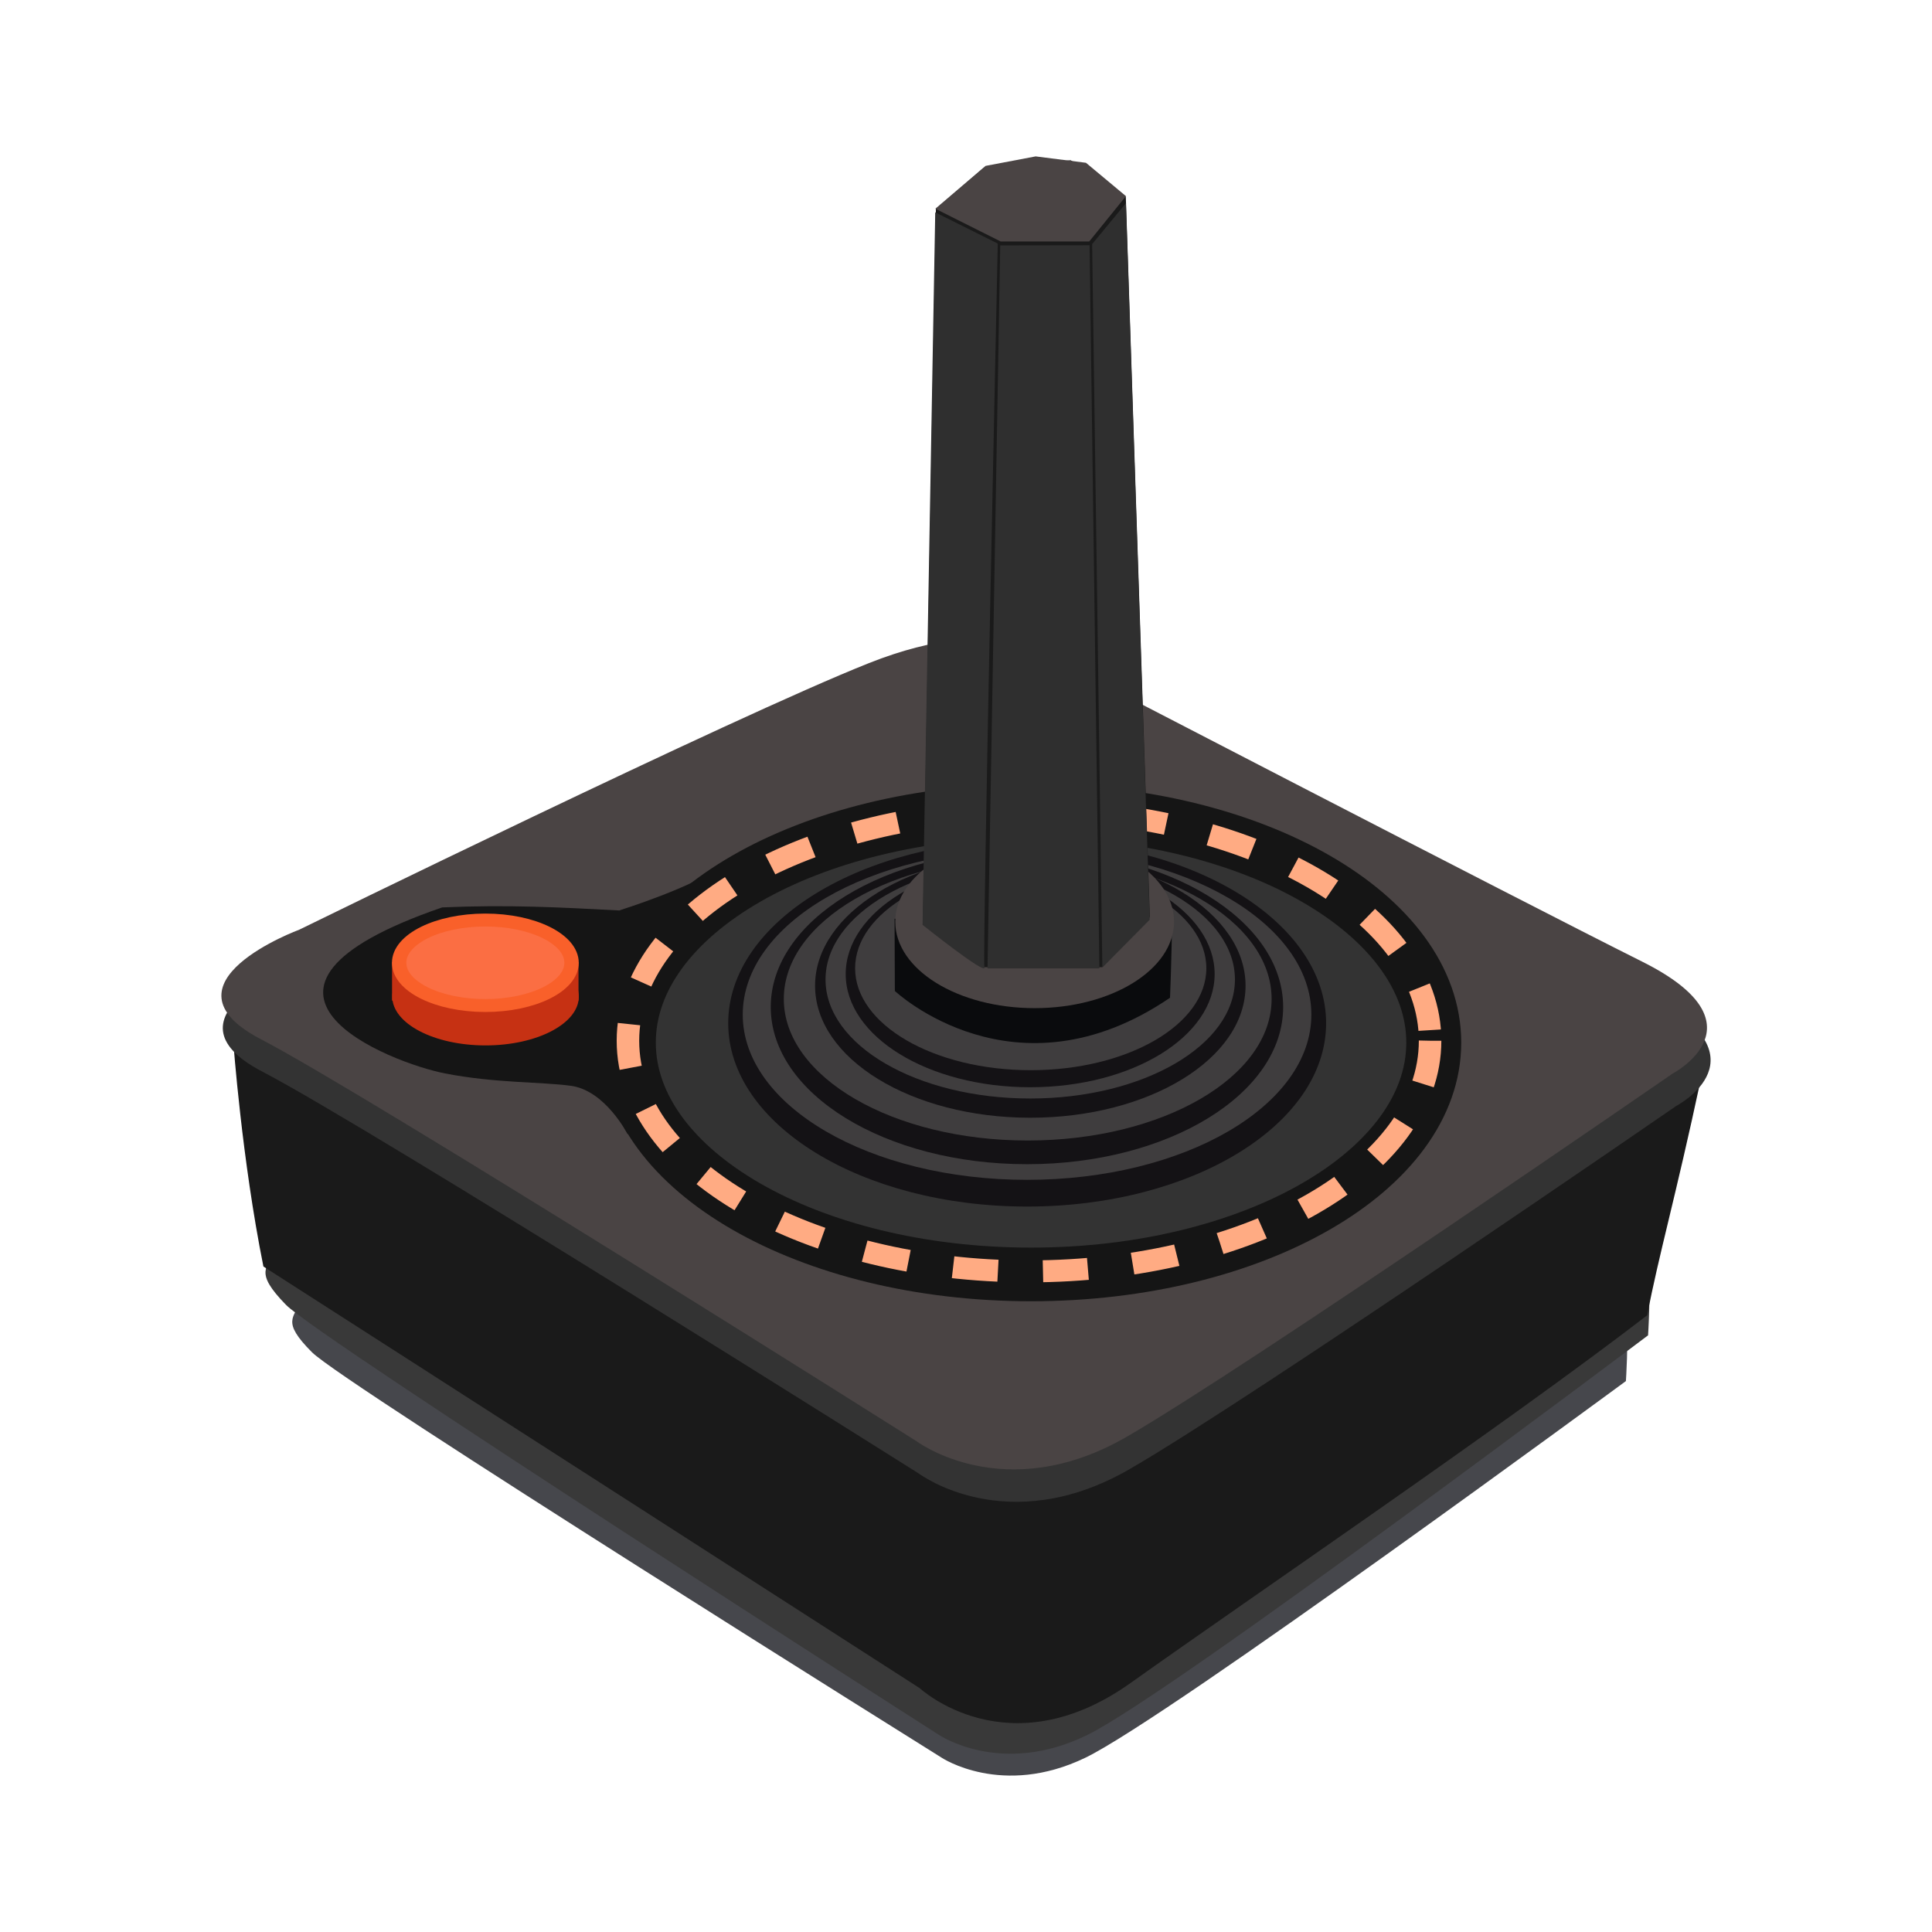 <?xml version="1.0" encoding="UTF-8" standalone="no"?>
<!-- Created with Inkscape (http://www.inkscape.org/) -->

<svg
   xmlns:dc="http://purl.org/dc/elements/1.1/"
   xmlns:cc="http://creativecommons.org/ns#"
   xmlns:rdf="http://www.w3.org/1999/02/22-rdf-syntax-ns#"
   xmlns:svg="http://www.w3.org/2000/svg"
   xmlns="http://www.w3.org/2000/svg"
   xmlns:xlink="http://www.w3.org/1999/xlink"
   xmlns:sodipodi="http://sodipodi.sourceforge.net/DTD/sodipodi-0.dtd"
   xmlns:inkscape="http://www.inkscape.org/namespaces/inkscape"
   width="120"
   height="120"
   id="svg3841"
   version="1.1"
   inkscape:version="0.48.3.1 r9886"
   sodipodi:docname="joystick.svg"
   inkscape:export-filename="/home/diego/Mis producciones/juego/pics/atari2600.png"
   inkscape:export-xdpi="90"
   inkscape:export-ydpi="90">
  <defs
     id="defs3843">
    <linearGradient
       id="linearGradient4453">
      <stop
         style="stop-color:#f3ad26;stop-opacity:1;"
         offset="0"
         id="stop4455" />
      <stop
         style="stop-color:#ffffff;stop-opacity:1;"
         offset="1"
         id="stop4457" />
    </linearGradient>
    <linearGradient
       inkscape:collect="always"
       xlink:href="#linearGradient4453"
       id="linearGradient4459"
       x1="381.429"
       y1="148.076"
       x2="377.857"
       y2="393.791"
       gradientUnits="userSpaceOnUse"
       gradientTransform="translate(1.429,41.429)" />
    <linearGradient
       inkscape:collect="always"
       xlink:href="#linearGradient4453"
       id="linearGradient4682"
       gradientUnits="userSpaceOnUse"
       gradientTransform="translate(1.429,41.429)"
       x1="381.429"
       y1="148.076"
       x2="377.857"
       y2="393.791" />
    <linearGradient
       y2="632.761"
       x2="451.228"
       y1="632.761"
       x1="267.999"
       gradientTransform="translate(239.801,-24.387)"
       gradientUnits="userSpaceOnUse"
       id="linearGradient3046"
       xlink:href="#linearGradient2917"
       inkscape:collect="always" />
    <inkscape:perspective
       sodipodi:type="inkscape:persp3d"
       inkscape:vp_x="0 : 0.5 : 1"
       inkscape:vp_y="0 : 1000 : 0"
       inkscape:vp_z="1 : 0.5 : 1"
       inkscape:persp3d-origin="0.5 : 0.33333333 : 1"
       id="perspective2824" />
    <inkscape:perspective
       id="perspective10"
       inkscape:persp3d-origin="372.04724 : 350.78739 : 1"
       inkscape:vp_z="744.09448 : 526.18109 : 1"
       inkscape:vp_y="0 : 1000 : 0"
       inkscape:vp_x="0 : 526.18109 : 1"
       sodipodi:type="inkscape:persp3d" />
    <linearGradient
       id="linearGradient2917">
      <stop
         id="stop2919"
         offset="0"
         style="stop-color:#999999;stop-opacity:1;" />
      <stop
         style="stop-color:#ececec;stop-opacity:1"
         offset="0.327"
         id="stop2925" />
      <stop
         id="stop2921"
         offset="1"
         style="stop-color:#999999;stop-opacity:1" />
    </linearGradient>
    <linearGradient
       y2="632.761"
       x2="451.228"
       y1="632.761"
       x1="267.999"
       gradientTransform="translate(239.801,-24.387)"
       gradientUnits="userSpaceOnUse"
       id="linearGradient3046-8"
       xlink:href="#linearGradient2917-0"
       inkscape:collect="always" />
    <linearGradient
       id="linearGradient2917-0">
      <stop
         id="stop2919-4"
         offset="0"
         style="stop-color:#999999;stop-opacity:1;" />
      <stop
         style="stop-color:#ececec;stop-opacity:1"
         offset="0.327"
         id="stop2925-3" />
      <stop
         id="stop2921-8"
         offset="1"
         style="stop-color:#999999;stop-opacity:1" />
    </linearGradient>
    <linearGradient
       y2="632.761"
       x2="451.228"
       y1="632.761"
       x1="267.999"
       gradientTransform="translate(239.801,-24.387)"
       gradientUnits="userSpaceOnUse"
       id="linearGradient3046-8-3"
       xlink:href="#linearGradient2917-0-5"
       inkscape:collect="always" />
    <linearGradient
       id="linearGradient2917-0-5">
      <stop
         id="stop2919-4-1"
         offset="0"
         style="stop-color:#999999;stop-opacity:1;" />
      <stop
         style="stop-color:#ececec;stop-opacity:1"
         offset="0.327"
         id="stop2925-3-1" />
      <stop
         id="stop2921-8-4"
         offset="1"
         style="stop-color:#999999;stop-opacity:1" />
    </linearGradient>
    <filter
       id="filter4366"
       style="color-interpolation-filters:sRGB;"
       inkscape:label="Drop Shadow">
      <feFlood
         id="feFlood4368"
         flood-opacity="0.731"
         flood-color="rgb(0,0,0)"
         result="flood" />
      <feComposite
         id="feComposite4370"
         in2="SourceGraphic"
         in="flood"
         operator="in"
         result="composite1" />
      <feGaussianBlur
         id="feGaussianBlur4372"
         in="composite"
         stdDeviation="0.1"
         result="blur" />
      <feOffset
         id="feOffset4374"
         dx="-6.38378e-16"
         dy="0.6"
         result="offset" />
      <feComposite
         id="feComposite4376"
         in2="offset"
         in="SourceGraphic"
         operator="over"
         result="composite2" />
    </filter>
    <filter
       id="filter4646"
       style="color-interpolation-filters:sRGB;"
       inkscape:label="Drop Shadow">
      <feFlood
         id="feFlood4648"
         flood-opacity="0.7"
         flood-color="rgb(0,0,0)"
         result="flood" />
      <feComposite
         id="feComposite4650"
         in2="SourceGraphic"
         in="flood"
         operator="in"
         result="composite1" />
      <feGaussianBlur
         id="feGaussianBlur4652"
         in="composite"
         stdDeviation="1"
         result="blur" />
      <feOffset
         id="feOffset4654"
         dx="-6.38378e-16"
         dy="2.77556e-17"
         result="offset" />
      <feComposite
         id="feComposite4656"
         in2="offset"
         in="SourceGraphic"
         operator="over"
         result="composite2" />
    </filter>
  </defs>
  <sodipodi:namedview
     id="base"
     pagecolor="#ffffff"
     bordercolor="#666666"
     borderopacity="1.0"
     inkscape:pageopacity="0.0"
     inkscape:pageshadow="2"
     inkscape:zoom="2.8284271"
     inkscape:cx="62.207453"
     inkscape:cy="52.501774"
     inkscape:document-units="px"
     inkscape:current-layer="layer1"
     showgrid="false"
     inkscape:window-width="1204"
     inkscape:window-height="687"
     inkscape:window-x="1"
     inkscape:window-y="46"
     inkscape:window-maximized="0" />
  <g
     inkscape:label="Capa 1"
     inkscape:groupmode="layer"
     id="layer1"
     transform="translate(0,-932.362)">
    <g
       id="g4491"
       transform="translate(0.268,-0.207)"
       style="filter:url(#filter4646)">
      <path
         inkscape:connector-curvature="0"
         id="path3148"
         d="m 18.399,1013.35 c -0.357,1.071 -1.25,1.25 0.714,3.214 1.964,1.964 39.107,25.179 39.107,25.179 0,0 3.75,2.5 8.929,0 5.179,-2.5 33.571,-23.393 33.571,-23.393 0,0 0.179,-2.679 0,-3.393 -0.179,-0.714 -82.321,-1.607 -82.321,-1.607 z"
         style="fill:#46474c;fill-opacity:1;stroke:none" />
      <path
         inkscape:connector-curvature="0"
         id="path3148-2"
         d="m 16.755,1010.206 c -0.37,1.136 -1.296,1.326 0.74,3.409 2.036,2.083 40.542,26.703 40.542,26.703 0,0 3.888,2.651 9.256,0 5.369,-2.651 34.803,-24.809 34.803,-24.809 0,0 0.185,-2.841 0,-3.598 -0.185,-0.758 -85.341,-1.704 -85.341,-1.704 z"
         style="fill:#393939;fill-opacity:1;stroke:none" />
      <g
         transform="translate(-56.736,-17.38)"
         id="g3960">
        <path
           sodipodi:nodetypes="ccccccc"
           inkscape:connector-curvature="0"
           id="path3984-3-5"
           d="m 70.961,1014.678 c 0,0 0.523,7.26 1.868,13.936 6.683,4.273 40.769,26.193 40.769,26.193 0,0 5.48,5.094 13.099,-0.329 7.619,-5.423 23.107,-15.938 32.083,-22.834 0.701,-3.693 1.744,-7.25 3.334,-14.685 -28.597,-0.671 -43.526,0.296 -91.153,-2.28 z"
           style="fill:#1a1a1a;fill-opacity:1;stroke:none" />
        <path
           inkscape:connector-curvature="0"
           id="path3984-3"
           d="m 75.166,1009.701 c 0,0 -9.089,3.337 -2.406,6.807 6.683,3.47 40.769,24.959 40.769,24.959 0,0 5.48,4.138 13.099,-0.267 7.619,-4.404 33.952,-22.556 33.952,-22.556 0,0 5.881,-3.07 -1.871,-6.94 -7.753,-3.871 -36.358,-18.686 -36.358,-18.686 0,0 -3.342,-3.203 -11.763,0.133 -8.421,3.337 -35.422,16.55 -35.422,16.55 z"
           style="fill:#333333;fill-opacity:1;stroke:none" />
        <path
           inkscape:connector-curvature="0"
           id="path3984"
           d="m 75.071,1007.687 c 0,0 -9.076,3.337 -2.402,6.807 6.673,3.47 40.708,24.959 40.708,24.959 0,0 5.472,4.138 13.08,-0.267 7.608,-4.404 33.901,-22.556 33.901,-22.556 0,0 5.873,-3.07 -1.869,-6.941 -7.741,-3.871 -36.304,-18.686 -36.304,-18.686 0,0 -3.337,-3.203 -11.745,0.133 -8.409,3.337 -35.369,16.55 -35.369,16.55 z"
           style="fill:#4a4444;fill-opacity:1;stroke:none" />
        <g
           transform="translate(58.12,19.257)"
           id="g3986">
          <path
             sodipodi:nodetypes="cssccccc"
             inkscape:connector-curvature="0"
             id="path3956"
             d="m 37.337,68.792 c 0,0 -1.38,-2.73 -3.531,-3.021 -1.907,-0.258 -4.66,-0.155 -7.824,-0.77 -3.304,-0.642 -15.128,-5.166 -0.17,-10.31 4.087,-0.177 7.241,-0.009 10.995,0.189 0,0 4.761,-1.488 6.42,-2.829 2.293,0.296 -1.607,3.348 -1.607,3.348 z"
             style="fill:#151515;fill-opacity:1;stroke:none"
             transform="translate(0,932.362)" />
          <path
             transform="matrix(0.983,0,0,0.96,-0.19,939.049)"
             d="m 89.107,58.75 c 0,8.284 -11.393,15 -25.446,15 -14.054,0 -25.446,-6.716 -25.446,-15 0,-8.284 11.393,-15 25.446,-15 14.054,0 25.446,6.716 25.446,15 z"
             sodipodi:ry="15"
             sodipodi:rx="25.446428"
             sodipodi:cy="58.75"
             sodipodi:cx="63.660713"
             id="path3936-9"
             style="fill:#333333;stroke:#151515;stroke-width:3.471;stroke-miterlimit:4;stroke-opacity:1;stroke-dasharray:none;stroke-dashoffset:0"
             sodipodi:type="arc" />
          <path
             transform="matrix(0.979,0,0,0.955,-0.062,939.228)"
             d="m 89.107,58.75 c 0,8.284 -11.393,15 -25.446,15 -14.054,0 -25.446,-6.716 -25.446,-15 0,-8.284 11.393,-15 25.446,-15 14.054,0 25.446,6.716 25.446,15 z"
             sodipodi:ry="15"
             sodipodi:rx="25.446428"
             sodipodi:cy="58.75"
             sodipodi:cx="63.660713"
             id="path3936"
             style="fill:none;stroke:#ffab83;stroke-width:1.428;stroke-miterlimit:4;stroke-opacity:1;stroke-dasharray:2.856, 2.856;stroke-dashoffset:0"
             sodipodi:type="arc" />
        </g>
        <g
           style="filter:url(#filter4366)"
           transform="matrix(0.894,0,0,0.894,83.637,112.24)"
           id="g4049">
          <path
             sodipodi:type="arc"
             style="fill:#c63113;fill-opacity:1;stroke:none"
             id="path4027-7"
             sodipodi:cx="28.199963"
             sodipodi:cy="57.673092"
             sodipodi:rx="5.9893727"
             sodipodi:ry="3.3066328"
             d="m 34.189,57.673 c 0,1.826 -2.682,3.307 -5.989,3.307 -3.308,0 -5.989,-1.48 -5.989,-3.307 0,-1.826 2.682,-3.307 5.989,-3.307 3.308,0 5.989,1.48 5.989,3.307 z"
             transform="matrix(1.082,0,0,1.025,-27.169,946.562)" />
          <rect
             style="fill:#c63113;fill-opacity:1;stroke:none"
             id="rect4047"
             width="12.954"
             height="2.68"
             x="2.721"
             y="55.431"
             transform="translate(-5.873,947.845)" />
          <path
             sodipodi:type="arc"
             style="fill:#fb6e43;fill-opacity:1;stroke:#f9602a;stroke-opacity:1"
             id="path4027"
             sodipodi:cx="28.199963"
             sodipodi:cy="57.673092"
             sodipodi:rx="5.9893727"
             sodipodi:ry="3.3066328"
             d="m 34.189,57.673 c 0,1.826 -2.682,3.307 -5.989,3.307 -3.308,0 -5.989,-1.48 -5.989,-3.307 0,-1.826 2.682,-3.307 5.989,-3.307 3.308,0 5.989,1.48 5.989,3.307 z"
             transform="matrix(1,0,0,0.898,-24.87,951.535)" />
        </g>
        <g
           transform="translate(59.377,7.021)"
           id="g4423">
          <path
             sodipodi:type="arc"
             style="fill:#141215;fill-opacity:1;stroke:none"
             id="path4378"
             sodipodi:cx="61.356098"
             sodipodi:cy="58.419838"
             sodipodi:rx="18.186501"
             sodipodi:ry="9.0745783"
             d="m 79.543,58.42 c 0,5.012 -8.142,9.075 -18.187,9.075 -10.044,0 -18.186,-4.063 -18.186,-9.075 0,-5.012 8.142,-9.075 18.186,-9.075 10.044,0 18.187,4.063 18.187,9.075 z"
             transform="matrix(1.021,0,0,1.255,-1.755,933.163)" />
          <path
             sodipodi:type="arc"
             style="fill:#3f3d3e;fill-opacity:1;stroke:none"
             id="path4378-5"
             sodipodi:cx="61.356098"
             sodipodi:cy="58.419838"
             sodipodi:rx="18.186501"
             sodipodi:ry="9.0745783"
             d="m 79.543,58.42 c 0,5.012 -8.142,9.075 -18.187,9.075 -10.044,0 -18.186,-4.063 -18.186,-9.075 0,-5.012 8.142,-9.075 18.186,-9.075 10.044,0 18.187,4.063 18.187,9.075 z"
             transform="matrix(0.971,0,0,1.131,1.306,939.873)" />
        </g>
        <g
           transform="translate(59.526,7.021)"
           id="g4419">
          <path
             sodipodi:type="arc"
             style="fill:#141215;fill-opacity:1;stroke:none"
             id="path4378-1"
             sodipodi:cx="61.356098"
             sodipodi:cy="58.419838"
             sodipodi:rx="18.186501"
             sodipodi:ry="9.0745783"
             d="m 79.543,58.42 c 0,5.012 -8.142,9.075 -18.187,9.075 -10.044,0 -18.186,-4.063 -18.186,-9.075 0,-5.012 8.142,-9.075 18.186,-9.075 10.044,0 18.187,4.063 18.187,9.075 z"
             transform="matrix(0.875,0,0,1.076,7.041,942.614)" />
          <path
             sodipodi:type="arc"
             style="fill:#3f3d3e;fill-opacity:1;stroke:none"
             id="path4378-5-1"
             sodipodi:cx="61.356098"
             sodipodi:cy="58.419838"
             sodipodi:rx="18.186501"
             sodipodi:ry="9.0745783"
             d="m 79.543,58.42 c 0,5.012 -8.142,9.075 -18.187,9.075 -10.044,0 -18.186,-4.063 -18.186,-9.075 0,-5.012 8.142,-9.075 18.186,-9.075 10.044,0 18.187,4.063 18.187,9.075 z"
             transform="matrix(0.833,0,0,0.969,9.665,948.365)" />
        </g>
        <g
           id="g4423-4"
           transform="matrix(0.72,0,0,0.72,76.622,286.508)">
          <path
             sodipodi:type="arc"
             style="fill:#141215;fill-opacity:1;stroke:none"
             id="path4378-8"
             sodipodi:cx="61.356098"
             sodipodi:cy="58.419838"
             sodipodi:rx="18.186501"
             sodipodi:ry="9.0745783"
             d="m 79.543,58.42 c 0,5.012 -8.142,9.075 -18.187,9.075 -10.044,0 -18.186,-4.063 -18.186,-9.075 0,-5.012 8.142,-9.075 18.186,-9.075 10.044,0 18.187,4.063 18.187,9.075 z"
             transform="matrix(1.021,0,0,1.255,-1.755,933.163)" />
          <path
             sodipodi:type="arc"
             style="fill:#3f3d3e;fill-opacity:1;stroke:none"
             id="path4378-5-0"
             sodipodi:cx="61.356098"
             sodipodi:cy="58.419838"
             sodipodi:rx="18.186501"
             sodipodi:ry="9.0745783"
             d="m 79.543,58.42 c 0,5.012 -8.142,9.075 -18.187,9.075 -10.044,0 -18.186,-4.063 -18.186,-9.075 0,-5.012 8.142,-9.075 18.186,-9.075 10.044,0 18.187,4.063 18.187,9.075 z"
             transform="matrix(0.971,0,0,1.131,1.306,939.873)" />
        </g>
        <g
           transform="matrix(0.72,0,0,0.72,76.73,286.508)"
           id="g4419-3">
          <path
             sodipodi:type="arc"
             style="fill:#141215;fill-opacity:1;stroke:none"
             id="path4378-1-4"
             sodipodi:cx="61.356098"
             sodipodi:cy="58.419838"
             sodipodi:rx="18.186501"
             sodipodi:ry="9.0745783"
             d="m 79.543,58.42 c 0,5.012 -8.142,9.075 -18.187,9.075 -10.044,0 -18.186,-4.063 -18.186,-9.075 0,-5.012 8.142,-9.075 18.186,-9.075 10.044,0 18.187,4.063 18.187,9.075 z"
             transform="matrix(0.875,0,0,1.076,7.041,942.614)" />
          <path
             sodipodi:type="arc"
             style="fill:#3f3d3e;fill-opacity:1;stroke:none"
             id="path4378-5-1-8"
             sodipodi:cx="61.356098"
             sodipodi:cy="58.419838"
             sodipodi:rx="18.186501"
             sodipodi:ry="9.0745783"
             d="m 79.543,58.42 c 0,5.012 -8.142,9.075 -18.187,9.075 -10.044,0 -18.186,-4.063 -18.186,-9.075 0,-5.012 8.142,-9.075 18.186,-9.075 10.044,0 18.187,4.063 18.187,9.075 z"
             transform="matrix(0.833,0,0,0.969,9.665,948.365)" />
        </g>
        <path
           sodipodi:nodetypes="ccccc"
           inkscape:connector-curvature="0"
           id="path4460"
           d="m 112.031,1007.016 0.018,4.484 c 0,0 7.432,6.994 17.091,0.421 0.077,-1.659 0.134,-4.964 0.134,-4.964 z"
           style="fill:#0a0b0d;fill-opacity:1;stroke:none" />
        <path
           transform="matrix(0.949,0,0,1.212,61.913,943.221)"
           d="m 71.102,52.789 c 0,2.445 -4.084,4.427 -9.122,4.427 -5.038,0 -9.122,-1.982 -9.122,-4.427 0,-2.445 4.084,-4.427 9.122,-4.427 5.038,0 9.122,1.982 9.122,4.427 z"
           sodipodi:ry="4.4270873"
           sodipodi:rx="9.1224833"
           sodipodi:cy="52.788765"
           sodipodi:cx="61.979221"
           id="path4470"
           style="fill:#4a4444;fill-opacity:1;stroke:none"
           sodipodi:type="arc" />
        <path
           sodipodi:nodetypes="ccccccccc"
           inkscape:connector-curvature="0"
           id="path4472"
           d="m 113.793,1007.341 3.756,2.683 7.378,0 2.961,-3.126 -1.494,-44.736 -3.422,-2.259 -5.423,0.483 -2.951,2.549 z"
           style="fill:#1a1a1a;fill-opacity:1;stroke:none" />
        <path
           sodipodi:nodetypes="ccccc"
           inkscape:connector-curvature="0"
           id="path4462"
           d="m 114.557,963.138 -0.787,44.256 c 0,0 3.975,3.175 3.841,2.639 -0.134,-0.537 0.831,-44.955 0.831,-44.955 z"
           style="fill:#2f2f2f;fill-opacity:1;stroke:none" />
        <path
           sodipodi:nodetypes="ccccc"
           inkscape:connector-curvature="0"
           id="path4464"
           d="m 118.595,965.191 c 0.537,0 5.55,-0.009 5.55,-0.009 l 0.608,44.914 -6.949,0 z"
           style="fill:#2f2f2f;fill-opacity:1;stroke:none" />
        <path
           sodipodi:nodetypes="ccccc"
           inkscape:connector-curvature="0"
           id="path4466"
           d="m 124.303,965.11 2.097,-2.534 1.479,44.497 -2.942,2.973 z"
           style="fill:#2f2f2f;fill-opacity:1;stroke:none" />
        <path
           sodipodi:nodetypes="cccccccc"
           inkscape:connector-curvature="0"
           id="path4468"
           d="m 114.563,962.914 3.121,-2.661 3.111,-0.59 3.124,0.397 2.484,2.071 -2.281,2.817 -5.5,0 z"
           style="fill:#4a4444;fill-opacity:1;stroke:none" />
      </g>
    </g>
  </g>
</svg>
